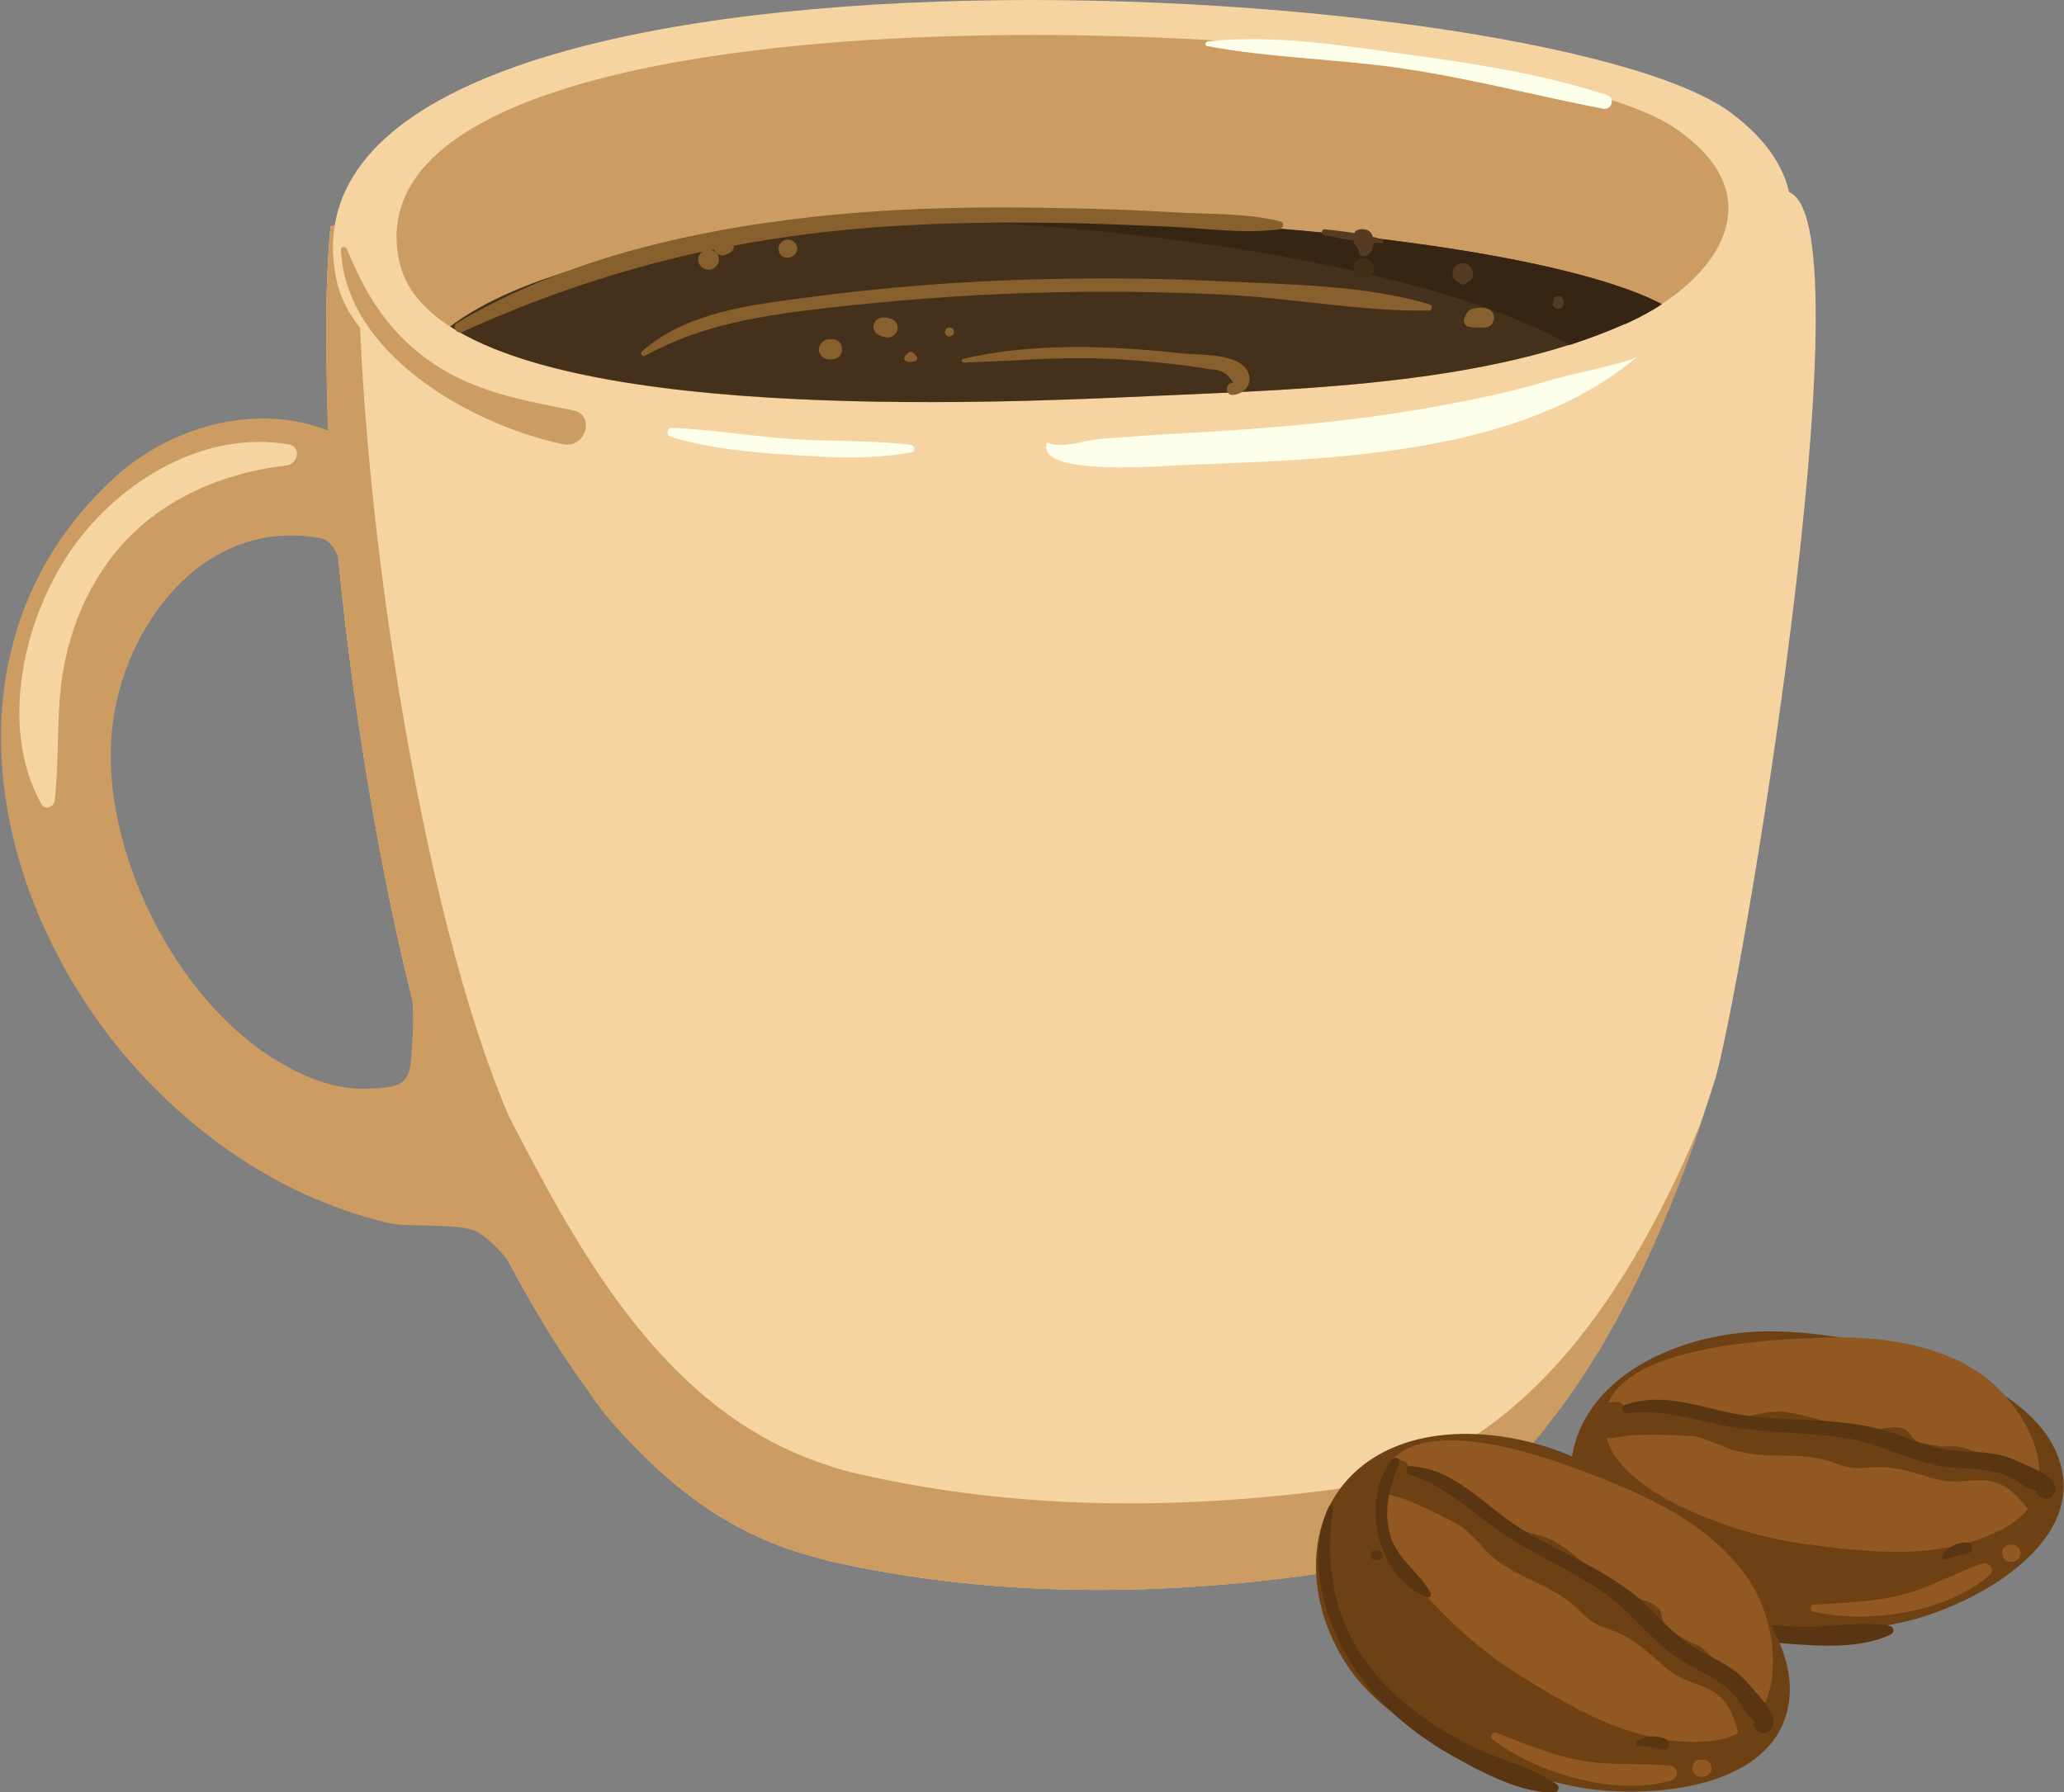 <svg width="38" height="33" viewBox="0 0 38 33" fill="none" xmlns="http://www.w3.org/2000/svg">
<rect x="0" y="0" width="38" height="33" fill="#808080" stroke="none"/>
<g id="coffee" clip-path="url(#clip0_678_4152)">
<g id="Group">
<g id="Group_2">
<path id="Vector" d="M15.279 28.748C18.125 29.393 21.062 29.403 23.959 29.022C28.274 28.455 30.406 23.558 31.563 19.921C32.016 18.514 34.429 4.252 32.961 3.549C31.754 2.972 28.726 4.086 27.399 4.194C25.276 4.37 23.134 4.389 21.002 4.34C15.993 4.243 11.034 3.558 6.085 4.164C5.663 8.71 6.97 17.976 8.801 22.16C10.088 24.672 11.668 27.595 14.625 28.562C14.836 28.631 15.057 28.689 15.279 28.748Z" fill="#F5D4A2"/>
<path id="Vector_2" d="M24.542 27.428C21.645 27.81 18.708 27.8 15.862 27.155C15.631 27.106 15.409 27.047 15.198 26.969C12.241 26.001 10.672 23.078 9.374 20.566C7.745 16.813 6.528 8.964 6.598 4.105C6.427 4.125 6.256 4.145 6.085 4.164C5.663 8.709 6.97 17.976 8.801 22.16C10.088 24.672 11.668 27.595 14.625 28.562C14.836 28.631 15.057 28.689 15.289 28.748C18.135 29.393 21.072 29.403 23.969 29.022C28.052 28.484 30.185 24.066 31.382 20.508C30.094 23.675 28.032 26.969 24.542 27.428Z" fill="#CC9C62"/>
<path id="Vector_3" d="M25.065 27.761C22.008 28.152 18.92 28.152 15.922 27.478C15.681 27.429 15.45 27.36 15.228 27.292C9.435 25.425 8.037 18.26 7.111 13.245C6.558 10.254 6.226 7.214 6.136 4.174C6.025 5.426 5.985 6.677 6.035 7.928C4.707 7.4 3.118 7.859 2.082 8.817C-1.368 12.014 -0.09 17.185 2.967 20.156C3.732 20.899 4.617 21.535 5.592 21.984C6.095 22.209 6.608 22.395 7.151 22.522C7.544 22.61 8.489 22.512 8.791 22.688C9.676 23.206 10.441 25.21 11.145 26.05C12.07 27.155 13.227 28.103 14.635 28.563C14.846 28.631 15.067 28.69 15.299 28.748C18.145 29.393 21.082 29.403 23.979 29.022C25.86 28.778 27.328 27.703 28.475 26.275C27.499 27.047 26.373 27.595 25.065 27.761ZM7.604 18.71C7.604 18.846 7.604 18.974 7.594 19.11C7.544 19.892 7.594 20.039 6.689 20.049C6.146 20.058 5.582 19.824 5.13 19.55C3.209 18.416 1.841 15.601 2.062 13.441C2.253 11.554 3.732 9.511 5.904 9.912C6.598 10.039 6.578 12.972 6.649 13.48C6.88 15.112 7.584 17.028 7.604 18.71Z" fill="#CC9C62"/>
<path id="Vector_4" d="M32.971 3.734C32.911 3.177 32.579 2.61 31.875 2.082C28.435 -0.508 4.838 -1.808 6.186 5.112C6.96 9.042 18.94 8.26 21.605 8.123C24.542 7.976 28.213 7.849 30.899 6.51C30.899 6.51 30.899 6.51 30.909 6.51C32.126 5.894 33.092 4.839 32.971 3.734Z" fill="#F5D4A2"/>
<path id="Vector_5" d="M31.814 3.695C31.764 3.245 31.462 2.776 30.818 2.346C27.67 0.234 6.115 -0.841 7.352 4.819C8.057 8.035 19 7.39 21.434 7.282C24.12 7.165 27.469 7.057 29.923 5.962C29.923 5.962 29.923 5.962 29.933 5.962C31.03 5.464 31.915 4.604 31.814 3.695Z" fill="#CC9C62"/>
<path id="Vector_6" d="M8.288 6.012C11.135 7.85 19.362 7.371 21.424 7.283C24.11 7.165 27.459 7.058 29.913 5.963C29.913 5.963 29.913 5.963 29.923 5.963C30.155 5.855 30.386 5.738 30.587 5.601C27.389 3.891 12.311 2.982 8.288 6.012Z" fill="#45301C"/>
<path id="Vector_7" d="M17.371 4.057C22.279 4.262 26.886 5.171 28.897 6.354C29.249 6.237 29.591 6.109 29.923 5.963C29.923 5.963 29.923 5.963 29.933 5.963C30.165 5.855 30.396 5.738 30.597 5.601C28.716 4.604 22.782 3.881 17.371 4.057Z" fill="#362512"/>
<path id="Vector_8" d="M30.154 6.559C30.014 6.676 28.867 6.901 28.616 6.979C27.801 7.234 26.936 7.4 26.091 7.546C24.985 7.732 23.868 7.84 22.762 7.918C22.188 7.957 21.615 7.986 21.042 8.025C20.77 8.045 20.499 8.064 20.227 8.084C19.965 8.113 19.523 8.27 19.292 8.152C19.282 8.152 19.271 8.152 19.271 8.162C19.07 8.788 21.464 8.573 21.776 8.563C24.512 8.455 27.992 8.397 30.154 6.559Z" fill="#FDFFEB"/>
<path id="Vector_9" d="M16.767 8.192C16.043 8.104 15.289 8.133 14.564 8.084C13.83 8.035 13.106 7.908 12.372 7.879C12.271 7.879 12.261 8.016 12.352 8.045C13.056 8.26 13.83 8.329 14.564 8.377C15.299 8.426 16.063 8.465 16.787 8.329C16.868 8.309 16.838 8.201 16.767 8.192Z" fill="#FDFFEB"/>
<path id="Vector_10" d="M23.567 4.076C22.943 3.92 22.259 3.949 21.625 3.91C20.921 3.871 20.217 3.842 19.503 3.832C18.135 3.802 16.767 3.822 15.409 3.949C13.015 4.174 10.491 4.711 8.419 5.943C8.308 6.012 8.409 6.168 8.519 6.109C9.958 5.454 11.416 4.966 12.935 4.633C12.885 4.663 12.854 4.721 12.854 4.78C12.854 4.878 12.935 4.966 13.046 4.966C13.146 4.966 13.237 4.878 13.237 4.78C13.237 4.692 13.176 4.624 13.096 4.604C13.116 4.604 13.136 4.594 13.146 4.594C13.176 4.672 13.267 4.731 13.357 4.692C13.398 4.672 13.438 4.663 13.468 4.633C13.498 4.604 13.518 4.565 13.508 4.526C14.212 4.389 14.937 4.291 15.671 4.223C16.948 4.105 18.226 4.086 19.503 4.105C20.177 4.115 20.851 4.145 21.525 4.174C22.189 4.203 22.883 4.311 23.546 4.223C23.627 4.213 23.657 4.096 23.567 4.076Z" fill="#87602D"/>
<path id="Vector_11" d="M25.448 4.409C25.105 4.301 24.743 4.262 24.391 4.223C24.331 4.213 24.311 4.321 24.381 4.33C24.733 4.399 25.085 4.477 25.448 4.477C25.478 4.477 25.478 4.418 25.448 4.409Z" fill="#543B22"/>
<path id="Vector_12" d="M26.312 5.601C25.116 5.249 23.748 5.24 22.52 5.181C21.193 5.113 19.865 5.113 18.538 5.161C17.29 5.21 16.053 5.318 14.816 5.484C13.78 5.621 12.623 5.758 11.819 6.471C11.778 6.51 11.829 6.579 11.879 6.55C12.925 5.973 14.041 5.807 15.228 5.67C16.455 5.533 17.683 5.435 18.92 5.396C20.117 5.357 21.324 5.367 22.52 5.425C23.768 5.484 25.045 5.738 26.302 5.719C26.373 5.728 26.383 5.621 26.312 5.601Z" fill="#87602D"/>
<path id="Vector_13" d="M22.973 6.843C22.802 6.5 22.098 6.54 21.776 6.51C20.468 6.364 19.02 6.305 17.733 6.608C17.692 6.618 17.703 6.676 17.743 6.676C18.537 6.657 19.332 6.579 20.127 6.598C20.499 6.608 20.861 6.628 21.233 6.667C21.464 6.686 21.706 6.715 21.937 6.745C22.058 6.764 22.178 6.784 22.299 6.803C22.48 6.803 22.611 6.882 22.701 7.048C22.55 7.048 22.55 7.282 22.701 7.273C22.923 7.253 23.074 7.058 22.973 6.843Z" fill="#87602D"/>
<path id="Vector_14" d="M27.368 5.679C27.238 5.65 27.026 5.66 26.986 5.806C26.956 5.855 26.936 5.914 26.966 5.963C26.996 6.012 27.037 6.021 27.087 6.021C27.107 6.031 27.127 6.031 27.157 6.031C27.177 6.031 27.197 6.031 27.207 6.031C27.218 6.031 27.238 6.031 27.248 6.031H27.258C27.258 6.031 27.258 6.031 27.268 6.031C27.368 6.051 27.479 6.002 27.499 5.904C27.529 5.806 27.479 5.709 27.368 5.679Z" fill="#87602D"/>
<path id="Vector_15" d="M25.276 4.409C25.276 4.399 25.276 4.399 25.276 4.399C25.276 4.34 25.246 4.272 25.186 4.243C25.095 4.204 24.965 4.204 24.924 4.311C24.894 4.399 24.914 4.487 24.985 4.546C24.985 4.546 24.985 4.546 24.985 4.555C24.985 4.555 24.995 4.565 24.995 4.575C24.995 4.585 25.005 4.595 25.005 4.595C25.005 4.595 25.015 4.614 25.015 4.624C25.015 4.643 25.015 4.653 25.025 4.673C25.035 4.702 25.055 4.722 25.095 4.722C25.125 4.722 25.166 4.712 25.196 4.683C25.196 4.683 25.226 4.653 25.206 4.673C25.236 4.643 25.256 4.634 25.266 4.595C25.276 4.565 25.286 4.526 25.286 4.487C25.286 4.448 25.276 4.428 25.276 4.409Z" fill="#543B22"/>
<path id="Vector_16" d="M25.297 4.917C25.287 4.839 25.216 4.77 25.136 4.761C25.065 4.751 24.985 4.78 24.945 4.849C24.904 4.917 24.914 5.015 24.975 5.073C24.975 5.073 24.975 5.073 24.985 5.083C25.045 5.142 25.116 5.142 25.196 5.113H25.206C25.276 5.064 25.307 4.985 25.297 4.917Z" fill="#422D16"/>
<path id="Vector_17" d="M26.926 4.848C26.856 4.848 26.795 4.888 26.765 4.936C26.725 5.005 26.735 5.103 26.795 5.161C26.815 5.181 26.835 5.191 26.856 5.2C26.856 5.2 26.856 5.2 26.866 5.21C26.916 5.249 26.956 5.249 27.006 5.21C27.006 5.21 27.006 5.21 27.017 5.2C27.037 5.191 27.057 5.171 27.077 5.161C27.177 5.054 27.087 4.839 26.926 4.848Z" fill="#543B22"/>
<path id="Vector_18" d="M28.787 5.543C28.777 5.425 28.606 5.425 28.596 5.543C28.596 5.562 28.596 5.572 28.586 5.591C28.576 5.64 28.636 5.689 28.686 5.689C28.736 5.689 28.797 5.64 28.787 5.591C28.787 5.572 28.787 5.552 28.787 5.543Z" fill="#543B22"/>
<path id="Vector_19" d="M14.574 4.428C14.464 4.379 14.333 4.457 14.333 4.584V4.594V4.584C14.333 4.614 14.343 4.633 14.353 4.662C14.414 4.77 14.564 4.77 14.635 4.682C14.715 4.594 14.675 4.467 14.574 4.428Z" fill="#87602D"/>
<path id="Vector_20" d="M15.46 6.305C15.409 6.246 15.339 6.246 15.268 6.246C15.168 6.246 15.077 6.334 15.077 6.432C15.077 6.53 15.158 6.618 15.268 6.618C15.339 6.618 15.399 6.608 15.46 6.559C15.52 6.481 15.52 6.373 15.46 6.305Z" fill="#87602D"/>
<path id="Vector_21" d="M16.435 5.885C16.395 5.865 16.345 5.846 16.294 5.846C16.284 5.846 16.274 5.846 16.264 5.846C16.234 5.846 16.234 5.846 16.264 5.846C16.244 5.846 16.234 5.846 16.214 5.855C16.194 5.865 16.174 5.865 16.164 5.875C16.103 5.904 16.073 5.983 16.083 6.041C16.093 6.11 16.144 6.159 16.204 6.178C16.224 6.188 16.224 6.188 16.194 6.178C16.214 6.188 16.224 6.198 16.244 6.198C16.264 6.198 16.274 6.207 16.294 6.207C16.385 6.237 16.485 6.178 16.516 6.1C16.546 6.031 16.516 5.924 16.435 5.885Z" fill="#87602D"/>
<path id="Vector_22" d="M16.838 6.52C16.828 6.51 16.828 6.51 16.817 6.501C16.787 6.471 16.737 6.471 16.717 6.501C16.707 6.51 16.707 6.51 16.697 6.52C16.657 6.559 16.646 6.588 16.646 6.608C16.657 6.647 16.707 6.667 16.767 6.667C16.828 6.667 16.878 6.647 16.888 6.608C16.888 6.588 16.878 6.559 16.838 6.52Z" fill="#87602D"/>
<path id="Vector_23" d="M17.481 6.031C17.371 6.031 17.371 6.197 17.481 6.197C17.592 6.188 17.592 6.031 17.481 6.031Z" fill="#87602D"/>
<path id="Vector_24" d="M29.581 1.75C28.395 1.359 27.097 1.163 25.87 0.997C24.693 0.831 23.426 0.635 22.239 0.762C22.189 0.772 22.169 0.841 22.229 0.85C23.436 1.075 24.683 1.085 25.89 1.271C27.117 1.456 28.304 1.769 29.521 2.004C29.682 2.023 29.742 1.799 29.581 1.75Z" fill="#FDFFEB"/>
<path id="Vector_25" d="M5.311 8.182C3.752 7.918 2.223 8.856 1.358 10.059C0.443 11.329 -0.04 13.382 0.764 14.809C0.835 14.927 0.996 14.858 1.006 14.741C1.086 14.066 1.046 13.372 1.116 12.688C1.197 11.945 1.428 11.212 1.841 10.567C2.595 9.375 3.862 8.739 5.26 8.573C5.472 8.563 5.572 8.231 5.311 8.182Z" fill="#F5D4A2"/>
<path id="Vector_26" d="M10.551 7.556C9.626 7.37 8.751 7.224 7.966 6.686C7.182 6.158 6.729 5.435 6.387 4.584C6.367 4.535 6.276 4.535 6.276 4.594C6.357 6.51 8.66 7.82 10.37 8.181C10.793 8.26 10.963 7.634 10.551 7.556Z" fill="#CC9C62"/>
</g>
<g id="Group_3">
<g id="Group_4">
<path id="Vector_27" d="M32.268 24.525C30.89 24.613 29.381 25.278 28.999 26.568C28.616 27.878 29.612 29.276 30.91 29.803C32.197 30.331 33.676 30.165 35.034 29.872C36.321 29.588 38.584 28.376 37.85 26.724C37.136 25.131 33.857 24.427 32.268 24.525Z" fill="#6E4115"/>
<path id="Vector_28" d="M33.112 28.416C34.369 28.591 35.818 28.767 36.964 28.103C38.151 27.409 37.306 25.835 36.391 25.248C35.576 24.721 34.55 24.603 33.575 24.633C32.639 24.662 29.813 24.769 29.561 25.991C29.249 27.428 32.106 28.279 33.112 28.416Z" fill="#915821"/>
<path id="Vector_29" d="M37.678 27.242C37.537 27.144 37.376 27.086 37.215 27.027C37.165 27.008 37.125 26.988 37.075 26.968C36.934 26.89 36.783 26.841 36.622 26.831C36.572 26.822 36.532 26.812 36.481 26.792C36.34 26.734 36.25 26.675 36.089 26.646C35.978 26.626 35.858 26.636 35.737 26.636C35.606 26.616 35.475 26.587 35.335 26.568C35.315 26.558 35.304 26.558 35.284 26.538C35.133 26.431 35.174 26.314 34.932 26.284C34.862 26.274 34.731 26.294 34.661 26.304C34.399 26.343 34.228 26.353 33.967 26.284C33.594 26.177 33.252 26.049 32.86 26.001C32.468 25.952 32.096 26.167 31.734 26.108C31.402 26.059 31.281 25.825 30.939 25.825C30.607 25.815 30.255 25.864 29.913 25.913C29.883 25.854 29.833 25.815 29.742 25.815L29.551 25.834C29.471 25.844 29.43 25.893 29.42 25.952C29.239 26.079 29.119 26.284 29.4 26.441C29.571 26.538 29.853 26.441 30.034 26.431C30.426 26.411 30.818 26.421 31.211 26.45C31.392 26.499 31.563 26.568 31.754 26.646C32.428 26.929 33.112 26.685 33.776 26.939C33.997 27.027 34.128 27.047 34.369 27.027C34.822 26.988 35.063 27.066 35.486 27.193C35.727 27.271 35.958 27.301 36.21 27.271C36.823 27.203 37.014 27.398 37.366 27.819C37.467 27.936 37.688 27.877 37.698 27.711C37.708 27.604 37.688 27.506 37.658 27.428C37.749 27.408 37.769 27.301 37.678 27.242Z" fill="#6E4115"/>
<path id="Vector_30" d="M36.22 28.406C36.129 28.396 36.029 28.425 35.958 28.464C35.928 28.484 35.888 28.503 35.858 28.523C35.817 28.552 35.807 28.582 35.777 28.621C35.737 28.66 35.777 28.738 35.837 28.709C35.898 28.679 35.978 28.67 36.039 28.65C36.109 28.631 36.19 28.621 36.26 28.591C36.35 28.562 36.31 28.406 36.22 28.406Z" fill="#593511"/>
<path id="Vector_31" d="M37.125 26.901C36.763 26.725 36.381 26.744 35.988 26.715C35.486 26.676 35.073 26.431 34.6 26.314C33.806 26.109 32.981 26.177 32.166 26.07C31.402 25.972 30.678 25.601 29.913 25.874C29.833 25.904 29.873 26.031 29.963 26.021C30.678 25.933 31.362 26.206 32.056 26.304C32.709 26.392 33.373 26.383 34.037 26.49C34.711 26.607 35.284 26.979 35.968 27.028C36.371 27.057 36.733 27.037 37.105 27.252C37.185 27.301 37.266 27.38 37.356 27.409C37.437 27.428 37.477 27.448 37.497 27.458C37.497 27.507 37.527 27.555 37.578 27.575C37.598 27.585 37.608 27.585 37.628 27.595C37.668 27.604 37.728 27.604 37.769 27.565C38.081 27.243 37.336 26.998 37.125 26.901Z" fill="#593511"/>
<path id="Vector_32" d="M36.481 28.797C35.948 28.983 35.485 29.266 34.912 29.393C34.409 29.501 33.906 29.52 33.393 29.55C33.323 29.55 33.313 29.667 33.383 29.677C34.379 29.911 35.837 29.696 36.622 29.012C36.743 28.914 36.622 28.748 36.481 28.797Z" fill="#915821"/>
<path id="Vector_33" d="M36.924 28.474L36.914 28.484C36.793 28.572 36.894 28.797 37.045 28.757C37.055 28.757 37.055 28.757 37.065 28.757C37.165 28.738 37.236 28.63 37.185 28.533C37.135 28.435 37.014 28.415 36.924 28.474Z" fill="#915821"/>
<path id="Vector_34" d="M34.791 29.941C34.268 29.843 33.695 29.97 33.152 29.96C32.559 29.941 31.965 29.862 31.402 29.677C30.124 29.247 29.38 28.367 28.988 27.145C28.978 27.106 28.897 27.096 28.907 27.145C28.948 28.289 29.974 29.305 30.969 29.784C31.553 30.058 32.196 30.214 32.85 30.263C33.464 30.312 34.258 30.371 34.812 30.097C34.892 30.048 34.862 29.95 34.791 29.941Z" fill="#593511"/>
</g>
<g id="Group_5">
<path id="Vector_35" d="M28.757 26.744C27.439 26.236 25.739 26.216 24.804 27.252C23.858 28.298 24.16 30.029 25.116 31.065C26.081 32.101 27.52 32.58 28.918 32.883C30.235 33.166 32.891 33 32.951 31.153C33.001 29.383 30.275 27.331 28.757 26.744Z" fill="#6E4115"/>
<path id="Vector_36" d="M27.781 30.722C28.867 31.416 30.135 32.198 31.493 32.061C32.911 31.925 32.83 30.107 32.247 29.168C31.724 28.337 30.829 27.79 29.913 27.399C29.038 27.027 26.363 25.923 25.568 26.949C24.643 28.151 26.916 30.165 27.781 30.722Z" fill="#915821"/>
<path id="Vector_37" d="M32.559 31.573C32.478 31.416 32.357 31.299 32.217 31.182C32.186 31.143 32.146 31.104 32.106 31.064C32.015 30.938 31.895 30.83 31.744 30.742C31.704 30.713 31.663 30.683 31.633 30.654C31.533 30.537 31.472 30.449 31.341 30.351C31.241 30.282 31.13 30.243 31.02 30.195C30.909 30.116 30.788 30.038 30.678 29.96C30.668 29.95 30.657 29.931 30.648 29.921C30.557 29.755 30.648 29.667 30.436 29.54C30.376 29.501 30.245 29.462 30.175 29.442C29.913 29.364 29.752 29.305 29.541 29.129C29.239 28.865 28.988 28.601 28.636 28.396C28.294 28.191 27.851 28.22 27.54 28.015C27.248 27.829 27.248 27.565 26.936 27.409C26.624 27.262 26.282 27.155 25.94 27.057C25.94 26.988 25.91 26.93 25.83 26.9L25.648 26.832C25.568 26.803 25.518 26.832 25.477 26.881C25.246 26.92 25.055 27.067 25.236 27.331C25.347 27.497 25.648 27.526 25.83 27.595C26.202 27.741 26.564 27.917 26.916 28.113C27.057 28.24 27.198 28.367 27.328 28.523C27.821 29.07 28.576 29.139 29.078 29.657C29.249 29.833 29.35 29.911 29.591 29.989C30.034 30.146 30.225 30.322 30.557 30.615C30.748 30.791 30.939 30.918 31.191 30.996C31.794 31.192 31.875 31.456 32.026 31.993C32.066 32.15 32.297 32.179 32.388 32.042C32.438 31.944 32.468 31.846 32.478 31.759C32.538 31.749 32.609 31.671 32.559 31.573Z" fill="#6E4115"/>
<path id="Vector_38" d="M30.678 32.032C30.597 31.983 30.497 31.974 30.406 31.974C30.366 31.974 30.326 31.983 30.286 31.993C30.235 32.003 30.215 32.032 30.165 32.042C30.105 32.062 30.115 32.15 30.185 32.15C30.245 32.15 30.326 32.169 30.396 32.179C30.477 32.189 30.547 32.208 30.628 32.218C30.728 32.238 30.758 32.081 30.678 32.032Z" fill="#593511"/>
<path id="Vector_39" d="M32.197 31.015C31.945 30.703 31.573 30.556 31.231 30.361C30.778 30.107 30.517 29.715 30.125 29.393C29.481 28.865 28.676 28.572 27.972 28.132C27.308 27.712 26.805 27.057 25.97 26.998C25.88 26.988 25.87 27.125 25.95 27.154C26.654 27.369 27.167 27.927 27.771 28.308C28.344 28.67 28.968 28.943 29.521 29.325C30.094 29.715 30.456 30.312 31.07 30.644C31.432 30.849 31.774 30.986 32.026 31.338C32.076 31.416 32.116 31.524 32.186 31.592C32.247 31.651 32.277 31.68 32.297 31.7C32.277 31.749 32.277 31.807 32.317 31.837C32.327 31.846 32.337 31.856 32.357 31.876C32.388 31.905 32.448 31.925 32.498 31.915C32.931 31.739 32.347 31.201 32.197 31.015Z" fill="#593511"/>
<path id="Vector_40" d="M30.738 32.511C30.155 32.463 29.602 32.521 29.018 32.404C28.505 32.296 28.022 32.091 27.54 31.905C27.479 31.876 27.419 31.984 27.469 32.023C28.294 32.658 29.742 33.088 30.778 32.785C30.929 32.727 30.889 32.521 30.738 32.511Z" fill="#915821"/>
<path id="Vector_41" d="M31.302 32.404C31.291 32.404 31.291 32.404 31.281 32.404C31.12 32.433 31.12 32.677 31.281 32.717C31.291 32.717 31.291 32.717 31.302 32.717C31.412 32.736 31.513 32.668 31.513 32.56C31.513 32.453 31.402 32.384 31.302 32.404Z" fill="#915821"/>
<path id="Vector_42" d="M28.656 32.853C28.213 32.541 27.62 32.413 27.127 32.169C26.584 31.905 26.071 31.573 25.639 31.162C24.653 30.214 24.351 29.08 24.542 27.78C24.552 27.741 24.482 27.702 24.462 27.751C23.979 28.826 24.482 30.214 25.196 31.074C25.619 31.583 26.142 31.993 26.725 32.325C27.268 32.629 27.982 33.02 28.626 33.01C28.706 32.99 28.716 32.892 28.656 32.853Z" fill="#593511"/>
<path id="Vector_43" d="M26.343 29.344C26.131 28.944 25.739 28.738 25.598 28.279C25.458 27.8 25.588 27.38 25.759 26.93C25.779 26.871 25.689 26.813 25.639 26.861C25.035 27.595 25.337 29.071 26.282 29.413C26.333 29.422 26.353 29.374 26.343 29.344Z" fill="#593511"/>
</g>
</g>
<path id="Vector_44" d="M25.357 28.543C25.347 28.543 25.347 28.543 25.337 28.543C25.206 28.533 25.206 28.748 25.337 28.729C25.347 28.729 25.347 28.729 25.357 28.729C25.488 28.729 25.488 28.562 25.357 28.543Z" fill="#593511"/>
</g>
</g>
<defs>
<clipPath id="clip0_678_4152">
<rect width="38" height="33" fill="white"/>
</clipPath>
</defs>
</svg>
